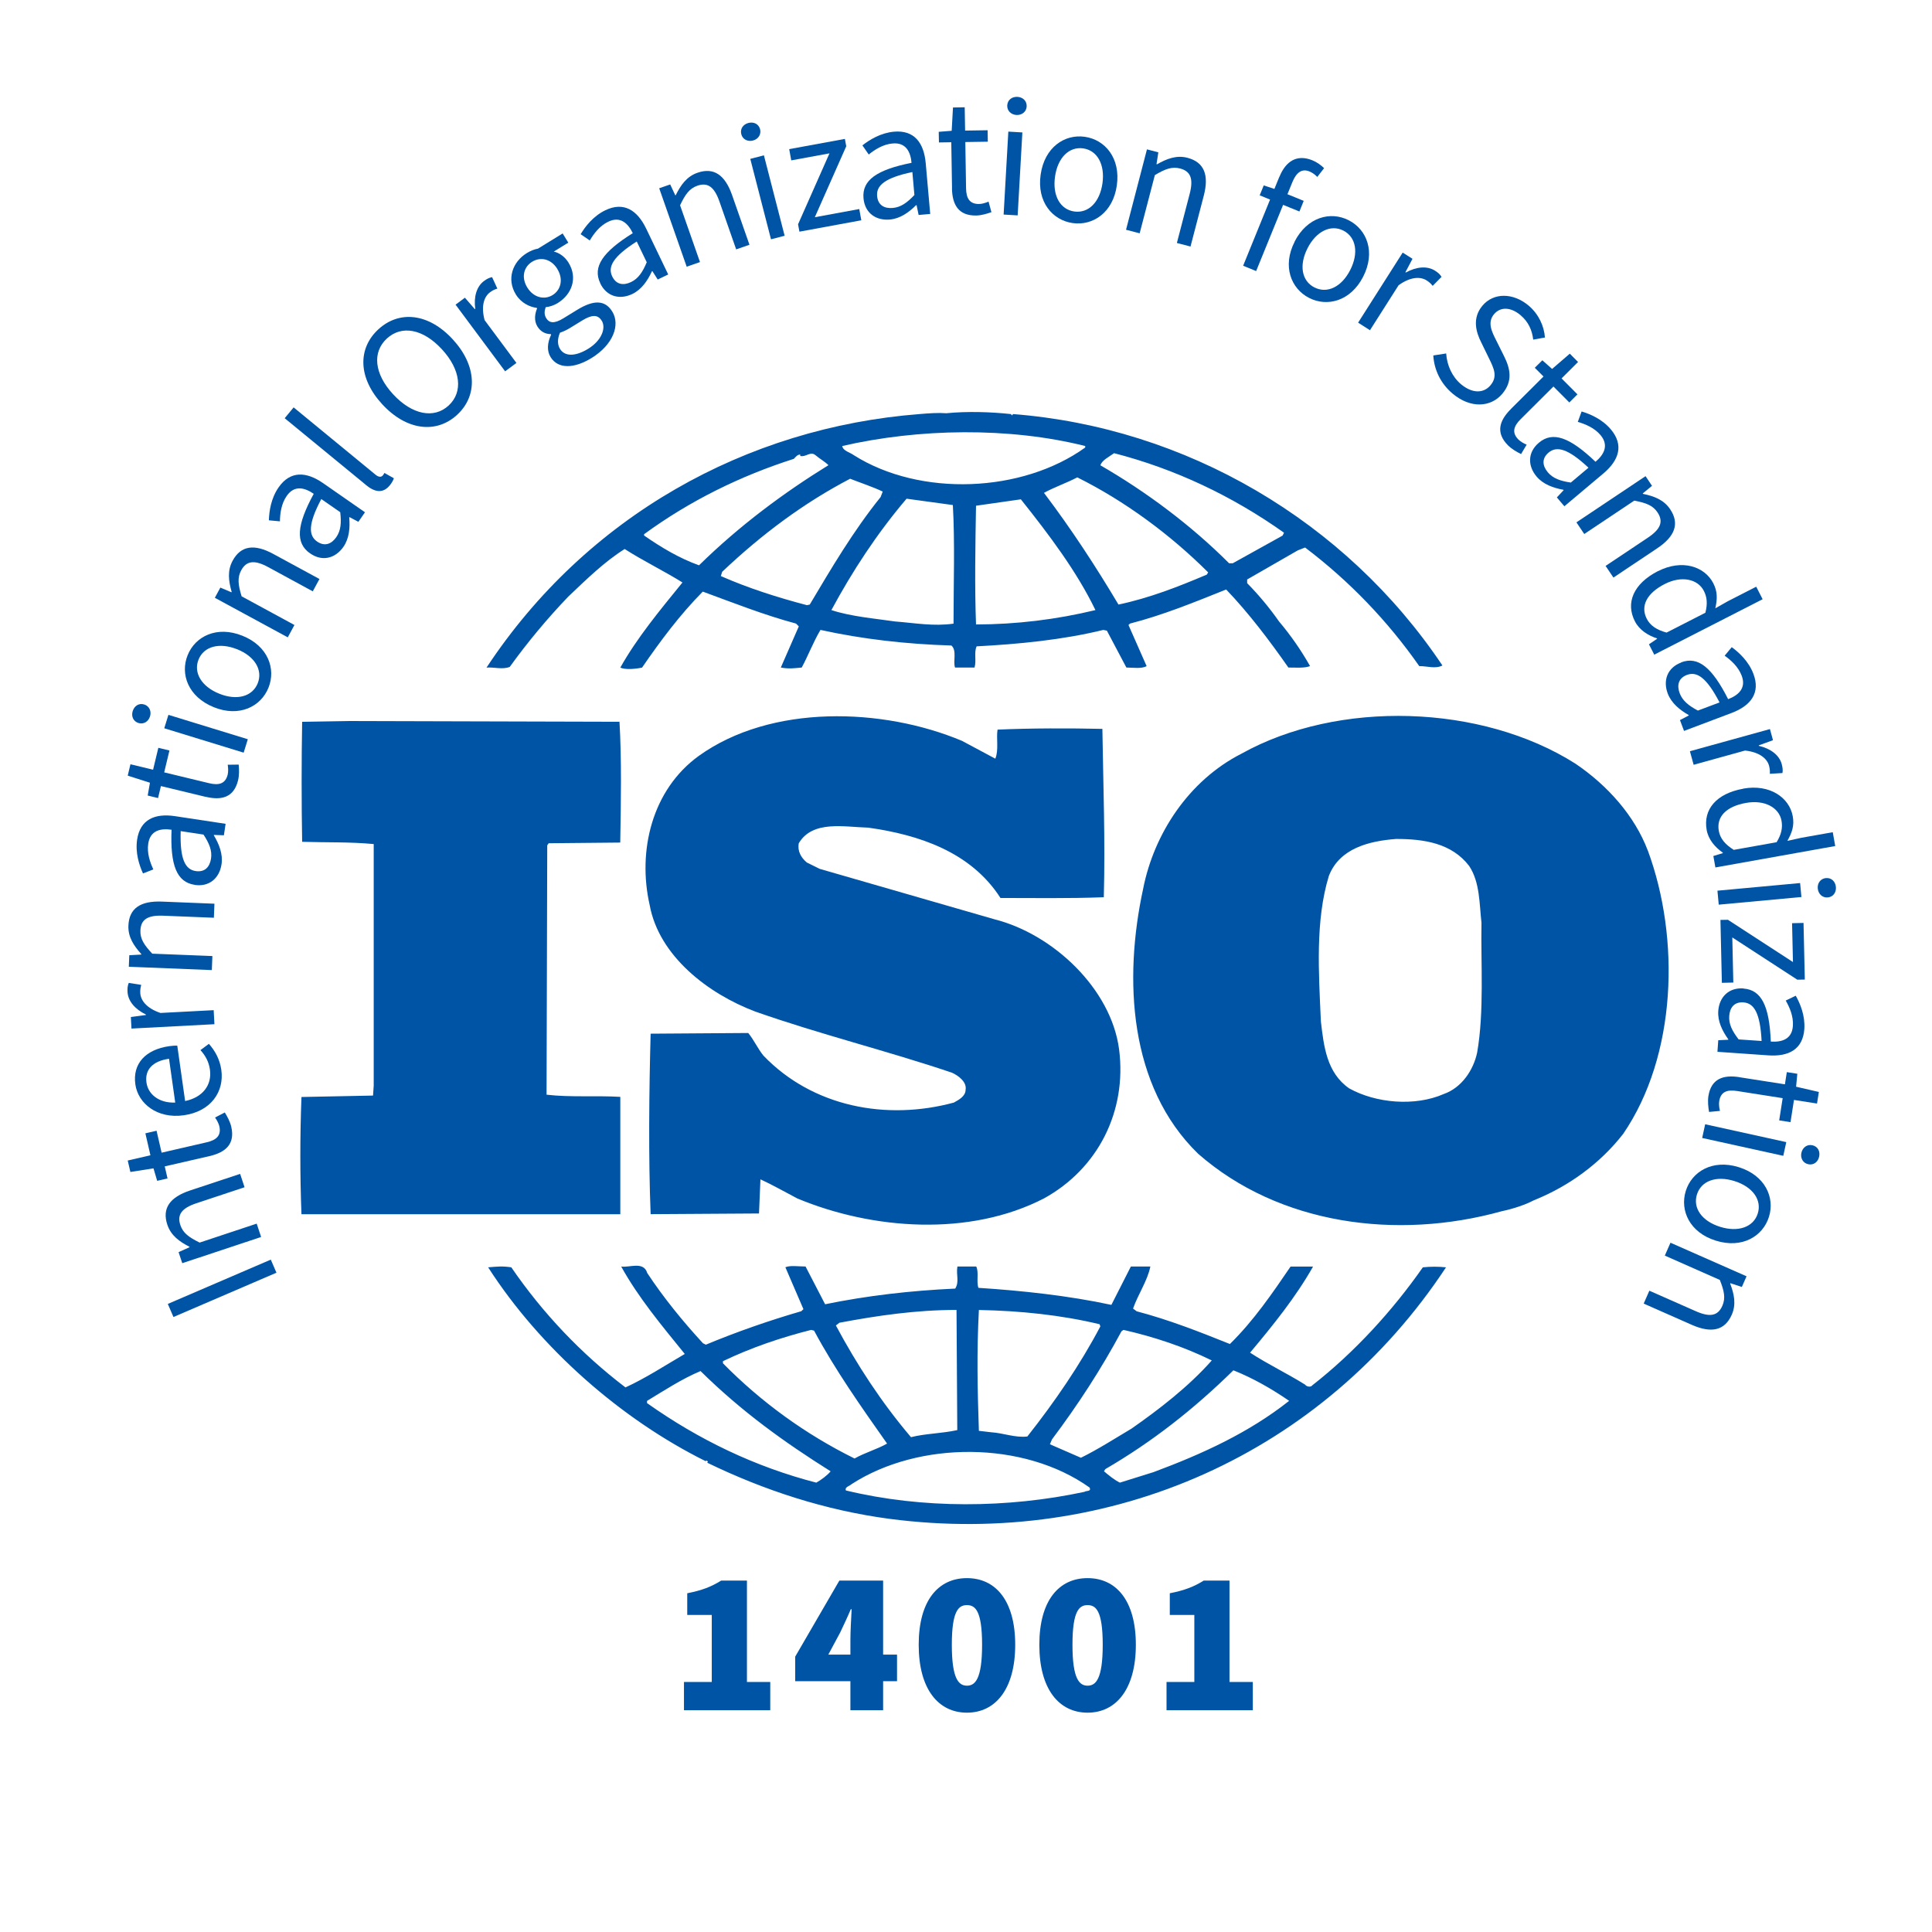 <?xml version="1.0" encoding="UTF-8"?>
<svg id="Capa_1" data-name="Capa 1" xmlns="http://www.w3.org/2000/svg" version="1.1" viewBox="0 0 2834.6 2834.6">
  <defs>
    <style>
      .cls-1 {
        fill: #0054a5;
        stroke-width: 0px;
      }
    </style>
  </defs>
  <g>
    <path class="cls-1" d="M2417.5,1247.6c-19.1-50.2-58.3-94.9-106.1-127.2-137.9-87.5-348-93.8-490-14.6-77.5,39.5-128.4,117.7-144.2,198.2-28.7,132.3-21.3,289.6,80.6,388.7,118.8,104.2,291.7,127.2,445.5,84.4,7.3-1.4,30.5-7.2,46.4-15.7l4.5-1.9c47.8-19.8,93.3-52.2,127.3-95.9,78.5-114.7,83.9-286.7,36.1-415.9M2167.2,1544.6c-5.4,25.1-22.3,51.1-48.9,60.5-42.4,18.6-99.7,13.5-138.9-8.3-32.9-23-37.1-61.5-41.4-98-3.2-71.9-8.4-148,11.7-213.7,15.8-40.7,59.3-51.2,98.7-54.2,41.3,0,81.6,6.3,107.1,39.6,15.9,23.9,14.9,55.2,18.1,83.4-1.1,59.4,4.2,130.2-6.4,190.7M910.1,1609.3c-35-2.1-74.3.9-108.2-3.2l1-365.9,2.1-3,105-1c1.1-59.4,2.1-123.1-1.1-177.2l-399.8-1.1-65.8,1.1c-1,55.2-1,119.8,0,176.1,36.1,1.1,70,0,105,3.3v354.4l-1,14.6-105,2.1c-2.2,57.3-2.2,114.7,0,172h467.8v-172s0,0,0,0ZM2087.5,1859.5c-44.5,63.7-100.7,125.1-162.1,173-2.2,3.3-8.6,2-10.6-1-26.6-16.6-55.2-30.2-80.7-46.9,34-40.6,66.9-81.3,92.4-126.3h-33c-26.4,38.7-54,79.3-89,113.6-46.7-18.7-89.1-35.4-136.8-48l-5.3-4c7.4-21.1,21.2-40.8,25.4-61.7h-28.6l-28.6,56.3c-62.5-13.5-131.5-20.9-195.1-25-3.2-9.4,1-22.9-3.2-31.3h-27.6c-2.2,12.5,3.2,22-3.2,32.4-65.8,3-129.4,10.4-190.9,23l-28.7-55.4c-10.5,0-22.3-2-29.6,1.1l26.5,61.5-3.2,3c-47.5,13.8-94.3,30.1-140,49.1l-4.2-2.1c-29.8-32.3-58.4-67.6-81.8-103.1-5.3-17.8-26.5-7.4-38.2-9.5,25.4,45.9,59.4,86.5,93.3,128.3-28.6,16.7-57.2,35.4-87,49.1-64.9-49.4-121.4-108.9-167.5-176.2-12.8-2-21.2-1.1-34,0,76.4,118.8,195.2,223,319.3,284.5,0,0,0-.9,1.1-.9s3,1.9.9,3c83.9,40.7,173,69.8,267.3,82.4,325.7,42.7,636.5-95.9,816.8-369-11.3-1.2-22.6-1.2-33.9,0M1645.3,1953.3l3.1-2.1c45.7,10.4,89.1,25,129.5,44.8-34,38.5-77.5,71.9-117.7,100-24.4,14.5-48.9,30.3-74.3,42.8l-45.5-19.8,3.1-7.2c38.3-51,72.2-103.2,101.9-158.5M1436.2,1922c60.5,1.1,121,7.4,177.1,20.9l1.1,3.2c-29.6,56.2-66.9,110.6-107.1,161.5-18.1,2.1-35-5.1-53-6.2l-18.1-2.1c-2.1-61.5-3.2-115.7,0-177.2M1231.6,1940.7c55.2-10.4,112.4-18.8,171.8-18.8l1.1,176.3c-22.3,5-46.7,5-67.9,10.4-43.5-51.2-79.5-106.5-110.2-163.9l5.3-4.1h0ZM1060.7,1997.1c41.5-19.9,84.9-34.6,129.4-45.9l4.3,1.1c30.7,57.3,68.9,111.5,107.1,165.7-14.7,8.4-32.9,13.4-47.7,21.9-71.7-35.4-137-82.7-193.1-139.7v-3h0ZM1197.6,2175.3c-89.1-23-171.9-62.6-248.3-116.7v-3.2c25.5-15.5,51-32.2,78.5-43.8,60.5,59.6,123,104.4,190.9,147.1-5.3,6.3-13.8,12.5-21.2,16.7M1591.1,2188.8c-112.4,24.1-237.6,25.1-350-2-2.1-5.2,5.3-6.3,8.5-9.4,98.7-63.7,252.4-63.7,349,5.1,3.1,6.3-5.3,4.3-7.5,6.3M1693,2159.7l-49.9,15.6c-8.5-4.2-15.9-10.4-23.4-16.7l2.1-3.2c67.9-39.5,129.4-87.5,187.8-144.9,28.6,11.4,56.3,27.2,81.8,44.8-59.5,47.1-128.4,78.3-198.5,104.4M747.8,978.6c26.2-36.3,54.9-70.8,85.9-103.2,27.5-26.1,53-51.1,82.8-69.9,27.6,17.7,58.3,32.5,84.8,49.1-32.9,40.5-66.8,81.3-91.2,124.9,7.4,3.3,21.2,2.2,31.9,0,26.5-38.5,55-77,89.1-111.5,45.5,16.7,90.1,34.4,136.8,46.9l4.1,4.1-26.4,60.4c11.7,2.2,19.1,1.1,30.7,0,9.5-17.6,16.9-37.4,27.5-55.2,61.6,13.6,126.3,20.9,192.1,22.9,8.4,7.4,2.1,23,5.3,32.3h28.6c3.1-10.2-1.1-21.8,3.1-31.1,61.6-3.2,126.3-9.5,185.9-24.1l5.2,1.1,28.6,54.1c9.6,0,22.3,2.2,29.7-2.1l-26.6-60.3,2.2-2.1c48.7-12.5,94.4-31.3,141.1-50,33,34.4,63.7,75,91.3,114.5,11.6,0,23.3,1.1,31.8-2.1-13.1-23.3-28.4-45.2-45.6-65.6-14-20-29.6-38.7-46.7-56.1v-5.4l74.3-42.7,10.7-4.2c64.6,48.9,121.1,107.6,167.5,174,12.7,0,23.4,4.4,34-.9-142.3-212.5-376.7-349.2-630.1-368.9l-1.1,2-2.2-2c-28.6-3.1-63.7-4.3-94.5-1.2-11.6-.9-25.4,0-39.2,1.2-254.5,19.7-488.9,150.1-635.4,372,10.6-1,23.3,3.2,34-1M1188.1,887l-4.2.9c-43.5-11.4-86-25-126.3-42.7l2-6.3c58.3-55.2,119.9-101.1,187.7-136.5,16,6.3,31.9,11.4,47.8,18.8l-3.1,8.1c-40.4,50.2-72.1,104.2-103.9,157.6M1399.1,915c-29.6,4.2-56.2-.9-86-3.2-28.5-4.2-64.7-7.2-93.3-16.7,30.8-57.1,66.9-112.4,110.3-163.4l67.9,9.3c3.1,54.1,1,116.7,1,174.1M1432,916.2c-2.1-55.4-1-116.8,0-174.2,21.3-3,44.5-6.3,65.8-9.4,41.4,52,81.8,105.4,109.4,162.5-57.4,13.9-116.1,21-175.2,21.1M1770.5,843.1c-41.5,17.6-83.9,34.3-129.5,43.9-32.9-55.3-68.9-110.5-109.3-163.9,14.9-8.2,33-14.4,48.9-22.7,69.1,34.4,135.8,83.3,192,139.4l-2,3.3ZM1634.6,664.9c89.1,23,172.9,62.5,249.3,116.7l-2.1,4.2-73.1,40.6h-5.4c-56.1-56.1-121.9-105.1-188.8-143.7,2.1-7.3,12.8-12.6,20.1-17.8M1592.2,654.4v2.2c-92.4,66.5-241.9,72.8-339.4,11.3-5.5-4.2-15.9-6.2-17.1-13.5,112.5-25.9,245-28,356.5,0M945.1,783.7c66.9-48.9,141.1-85.4,219.6-110.5,3.2-3.3,5.3-6.3,9.4-6.3v2.1c8.5,2,14.9-7.4,22.3-1.2,6.4,5.4,13.9,9.5,19.1,14.7-65.7,40.6-130.5,88.6-189.9,146.9-28.6-10.2-55.1-26-80.6-43.7v-2h0ZM1400.2,1617.5c-99.7,27.2-208,6.4-280.1-68.7-8.4-10.4-13.8-22.8-22.3-33.2l-143.2,1c-2.3,84.4-3.3,181.4,0,264.8l159-1,2.1-50.1c18.1,8.3,36.2,18.7,54.2,28.1,110.3,45.9,252.3,56.3,361.6,0,79.6-43.7,122.1-128.1,110.4-218.9-11.6-88.5-96.5-168.8-182.4-190.6l-256.8-74.1-19-9.4c-8.5-7.2-13.8-16.6-11.8-28.1,20.2-34.3,66.9-23.9,101.9-23,74.2,10.4,150.6,35.5,194.1,103.2,46.6,0,100.7.9,151.6-1.1,2.2-85.4-.8-160.5-2.1-247-47.7-1.1-106.1-1.1-153.8,1.1-2.1,12.4,2,30.1-3.3,42.6l-48.8-26.1c-116.7-49-280.1-54.1-386.2,22-69,49.9-90.1,139.7-72.1,218.9,13.7,74.9,85.9,130.2,154.8,156.2,94.4,33.3,193,57.4,288.6,89.7,9.5,4.2,22.2,13.7,20.1,25.1,0,9.3-9.6,14.6-16.9,18.6"/>
    <g>
      <path class="cls-1" d="M254.5,1932.3l-8.3-19.2,151.1-65,8.3,19.2-151.1,65Z"/>
      <path class="cls-1" d="M267.4,1853.3l-5.4-16.2,16.1-7.2-.2-.7c-14.5-7.4-27.1-16.4-32.4-32.3-8.1-24.4,4-40.5,33.5-50.3l73.3-24.3,6.5,19.6-70.7,23.5c-21.5,7.2-28.6,16.7-23.5,32,3.9,11.8,12.7,18,28.3,25.7l83.7-27.8,6.5,19.6-115.6,38.4Z"/>
      <path class="cls-1" d="M307.4,1696.2l-65.7,15.1,4.1,17.7-15.2,3.5-5.4-18.3-33.9,5.3-3.9-16.8,33.3-7.7-7.4-32.2,16.4-3.8,7.4,32.2,66-15.2c14.5-3.3,21.8-10,18.7-23.6-1-4.2-3.8-9.3-6.3-12.8l14.3-7.4c3.8,6.1,7.8,13.6,9.5,21,5.8,25.3-8.2,37.5-31.8,43Z"/>
      <path class="cls-1" d="M269.8,1636.3c-39.3,5.6-67.2-17.4-71.2-45.2-4.4-30.8,15.3-51.3,49.8-56.2,4.3-.6,8.7-.9,11.7-.7l11.5,81.2c25.3-5.1,39.7-23.1,36.4-46.1-1.6-11.6-6.7-20.6-13.9-28.6l12.4-9.2c8.4,9.6,15.8,21.6,18.2,38.1,4.6,32.2-15.3,61.1-54.9,66.7ZM248,1553.4c-24.2,3.4-35.8,16.2-33.1,35,2.4,17,18.2,30.2,42.2,29.3l-9.1-64.3Z"/>
      <path class="cls-1" d="M192.9,1509.1l-.9-17,22.1-2.9v-.7c-15.9-7.7-26.3-19.6-27-33.3-.3-5.4.2-9.2,1.8-13.1l18.3,2.9c-1.1,4.3-1.6,7-1.4,11.9.5,10.3,8.6,22.2,29.6,29.3l78.1-4.1,1.1,20.6-121.7,6.4Z"/>
      <path class="cls-1" d="M189,1418.5l.7-17,17.6-1v-.7c-10.9-12.1-19.6-24.9-18.9-41.7,1-25.7,18-36.5,49.1-35.3l77.1,3.1-.8,20.6-74.5-3c-22.7-.9-32.7,5.6-33.3,21.7-.5,12.4,5.5,21.3,17.4,34l88.2,3.5-.8,20.6-121.8-4.9Z"/>
      <path class="cls-1" d="M285.5,1298.2c-26.2-4-35.9-28.6-33.8-80.8-15.5-2.3-31.2.6-34.2,20.3-2.1,13.9,2.6,27.5,7.5,37.9l-15.2,5.9c-5.6-12.2-11.5-30.4-8.6-49.7,4.4-29.4,25.9-38.9,55.9-34.3l73.9,11.2-2.5,16.8-14.7-.5v.7c7.7,12.9,13.5,27.5,11.2,42.5-3.1,20.2-17.9,33.4-39.6,30.1ZM298.6,1224.5l-33.5-5.1c-1.3,41.1,6.6,56.3,22,58.6,13.7,2.1,20.7-6.4,22.5-18.2,1.8-11.6-2.4-22.1-11-35.3Z"/>
      <path class="cls-1" d="M301.6,1169.1l-65.5-15.8-4.2,17.6-15.2-3.7,3.3-18.8-32.6-10.4,4-16.7,33.2,8,7.7-32.1,16.3,3.9-7.7,32.1,65.9,15.9c14.5,3.5,24,.8,27.3-12.8,1-4.2.7-10,0-14.3l16.1-.2c.7,7.2.9,15.6-.9,23-6.1,25.2-24.1,29.9-47.7,24.2Z"/>
      <path class="cls-1" d="M203.2,1060.8c-7.7-2.4-10.9-9.9-8.5-17.5,2.4-7.7,9.2-12.1,16.9-9.7,7.4,2.3,10.9,9.9,8.5,17.5-2.4,7.7-9.5,12-16.9,9.7ZM241,1068.5l6.1-19.7,116.5,35.8-6.1,19.7-116.5-35.8Z"/>
      <path class="cls-1" d="M313.7,1037.6c-37.7-15.2-49.6-48.6-38.4-76.3,11.1-27.7,42.8-43.7,80.5-28.5,37.4,15,49.3,48.5,38.1,76.2-11.1,27.7-42.8,43.7-80.2,28.6ZM347.9,952.6c-25.9-10.4-48.8-4.3-56.6,15.1-7.8,19.4,4.5,39.7,30.4,50.1s48.5,4.2,56.4-15.2c7.8-19.4-4.2-39.6-30.1-50Z"/>
      <path class="cls-1" d="M315.2,877.1l8.1-15,16.3,6.9.3-.6c-4.5-15.7-6.6-31,1.4-45.7,12.2-22.6,32.3-24.8,59.6-10l67.8,36.8-9.8,18.1-65.5-35.6c-19.9-10.8-31.8-9.4-39.5,4.7-5.9,10.9-4.5,21.6.6,38.2l77.5,42.1-9.8,18.1-107.1-58.1Z"/>
      <path class="cls-1" d="M454.9,811.9c-21.8-15.2-19.6-41.5,5.4-87.4-12.9-8.9-28.3-13.3-39.6,3.1-8.1,11.6-9.8,25.8-10,37.3l-16.2-1.5c.4-13.4,3.1-32.3,14.3-48.4,17-24.4,40.4-23.4,65.3-6.1l61.4,42.7-9.7,14-13-6.9-.4.6c1.3,15,0,30.7-8.6,43.1-11.7,16.7-30.8,22.1-48.8,9.5ZM499.2,751.5l-27.8-19.3c-19.3,36.3-19,53.4-6.2,62.3,11.4,7.9,21.4,3.4,28.2-6.4,6.7-9.7,7.6-20.9,5.8-36.5Z"/>
      <path class="cls-1" d="M536.8,711.4l-119.1-97.8,13.1-15.9,120.2,98.8c4.9,4,8.5,3.5,10.5,1.2.8-.9,1.4-1.7,2.5-3.8l13.9,7.8c-1,2.9-2.6,6.2-6,10.4-9.8,11.9-21.5,10.6-35.1-.6Z"/>
      <path class="cls-1" d="M560.8,593.1c-35.7-38.7-36.1-81.9-5.7-109.9s73.4-24.1,109.1,14.6c35.7,38.7,36.9,82.8,6.5,110.8-30.4,28-74.2,23.3-109.9-15.5ZM648.3,512.4c-27.8-30.1-59.1-35.6-80.7-15.7-21.6,19.9-18.7,51.6,9.1,81.7,27.8,30.1,59.9,36.5,81.5,16.6,21.6-19.9,17.9-52.5-9.9-82.6Z"/>
      <path class="cls-1" d="M668.4,447l13.7-10.2,14.6,16.8.6-.4c-2.4-17.5,1.8-32.7,12.8-40.9,4.3-3.2,7.8-4.9,11.9-5.7l7.7,16.8c-4.2,1.4-6.8,2.5-10.7,5.4-8.3,6.1-13.7,19.4-8,40.9l46.7,62.8-16.6,12.3-72.7-97.8Z"/>
      <path class="cls-1" d="M807.8,523.9c-5.5-8.9-5-20.7.8-32.8l-.5-.9c-7.3,0-14.7-3.1-19.7-11.3-5.3-8.6-3.5-19.2-.4-26.3l-.5-.9c-10.2-1.2-23-7.2-30.6-19.6-14-22.7-4.9-48,16.2-60.9,5.7-3.5,11.6-5.6,16.2-6.4l36.2-22.3,8.3,13.5-21.3,13.1c7.8,1.7,16.1,7.3,21.6,16.2,13.7,22.2,5.3,46.3-15.9,59.4-5,3.1-11.5,5.4-17.6,6-1.8,5.4-2.6,10.6.9,16.3,4.1,6.6,11.2,8.6,25.1,0l20.2-12.4c24.1-14.8,40.9-14.7,51.5,2.5,11.9,19.3,1.7,48.4-30.4,68.2-25.4,15.6-49.1,16.5-60.1-1.4ZM817.8,394.7c-9.3-15.1-24.7-18.2-37-10.7-12.2,7.5-16.5,22.6-7.2,37.8,9.3,15.1,25.3,18.5,37.2,11.1,12-7.4,16.2-23.1,6.9-38.2ZM882.7,470.4c-5.9-9.6-15.2-8.4-28.8,0l-17.9,11c-4,2.4-9.1,5-14.4,6.7-4.2,9.8-3.6,18,.1,23.9,6.9,11.2,22.4,11.3,41.3-.3,19.8-12.2,26.5-30.5,19.8-41.3Z"/>
      <path class="cls-1" d="M880.7,415.5c-11.5-23.9,3.4-45.8,47.7-73.4-6.8-14.1-18.1-25.5-36-16.8-12.7,6.1-21.2,17.6-27.1,27.5l-13.4-9.2c6.9-11.5,18.6-26.6,36.2-35.1,26.8-12.9,46.7-.5,59.9,26.8l32.4,67.4-15.4,7.4-7.9-12.4-.6.3c-6.3,13.7-15.1,26.7-28.7,33.3-18.4,8.8-37.7,4.1-47.2-15.7ZM948.9,384.8l-14.7-30.5c-34.7,22.1-42.8,37.1-36,51.2,6,12.5,16.9,13.5,27.7,8.3,10.6-5.1,16.9-14.5,23-29Z"/>
      <path class="cls-1" d="M967.2,276.2l16.1-5.6,7.5,16,.6-.2c7.2-14.6,16-27.4,31.8-32.9,24.2-8.5,40.6,3.3,50.9,32.7l25.5,72.9-19.5,6.8-24.6-70.4c-7.5-21.4-17.2-28.3-32.4-23-11.8,4.1-17.8,13-25.3,28.7l29.2,83.3-19.5,6.8-40.3-115Z"/>
      <path class="cls-1" d="M1087.6,196.9c-2-7.8,2.7-14.5,10.5-16.5s15.1,1.5,17.1,9.3c1.9,7.5-2.7,14.5-10.5,16.5s-15.2-1.8-17.1-9.3ZM1100.8,233.1l20-5.2,30.4,118-20,5.2-30.4-118Z"/>
      <path class="cls-1" d="M1170.9,329.1l46.1-104.1-56.1,10.3-3-16.5,81.7-15,2,10.8-46.1,104.1,65.2-12,3,16.5-90.8,16.7-2-10.8Z"/>
      <path class="cls-1" d="M1266.9,290.8c-2.3-26.4,19.3-41.7,70.5-51.9-1.4-15.6-7.9-30.2-27.8-28.4-14,1.2-26.1,9-35,16.2l-9.3-13.4c10.5-8.3,26.8-18.3,46.3-20.1,29.6-2.6,43.9,16,46.6,46.2l6.6,74.5-17,1.5-3-14.4h-.7c-10.7,10.7-23.5,19.8-38.6,21.1-20.3,1.8-36.7-9.5-38.6-31.4ZM1341.6,286.1l-3-33.7c-40.2,8.5-53.1,19.7-51.7,35.2,1.2,13.8,11.1,18.6,23,17.5,11.7-1,20.9-7.6,31.7-19Z"/>
      <path class="cls-1" d="M1396.8,276.1l-1.1-67.4-18.1.3-.3-15.6,19-1.5,1.9-34.2,17.2-.3.6,34.2,33-.5.3,16.8-33,.5,1.1,67.7c.2,14.9,5.2,23.4,19.2,23.2,4.3,0,9.9-1.8,13.8-3.5l4.2,15.5c-6.8,2.4-14.9,4.8-22.5,4.9-25.9.4-35-15.9-35.4-40.1Z"/>
      <path class="cls-1" d="M1479.4,193.1l20.6,1.2-6.9,121.7-20.6-1.2,6.9-121.6ZM1477.8,154.6c.5-8.1,7-12.9,15-12.5,8,.5,13.9,6,13.5,14.1-.4,7.8-7,12.9-15,12.5-8-.5-13.9-6.3-13.5-14.1Z"/>
      <path class="cls-1" d="M1526.8,256.3c5.7-40.3,35.3-59.8,64.8-55.6,29.6,4.2,52.7,31.1,47,71.3-5.6,40-35.2,59.5-64.8,55.3-29.6-4.2-52.7-31.1-47-71ZM1617.5,269.1c3.9-27.7-7.5-48.4-28.3-51.4-20.8-2.9-37.5,13.9-41.3,41.6-3.9,27.7,7.6,48.1,28.3,51s37.4-13.6,41.3-41.3Z"/>
      <path class="cls-1" d="M1683,219.2l16.5,4.3-2.7,17.4.7.2c14.1-8.1,28.6-13.8,44.7-9.6,24.8,6.5,31.8,25.4,24,55.5l-19.5,74.7-20-5.2,18.8-72.1c5.7-22,1.5-33.1-14.1-37.2-12.1-3.1-22,.8-37,9.7l-22.3,85.4-20-5.2,30.7-117.9Z"/>
      <path class="cls-1" d="M1877.2,259.3c9.3-22.9,25.7-33.3,48.3-24.1,6.9,2.8,12.9,7.3,17.2,11.5l-10,12.9c-3.5-3.7-7.6-6.5-11.6-8.1-10.7-4.3-18.9,1-24.9,15.6l-53.2,130.6-19.1-7.8,53.2-130.7ZM1854.1,272l16.6,5.5,42.1,17.2-6.3,15.6-58.3-23.7,5.9-14.5Z"/>
      <path class="cls-1" d="M1899.4,354.5c18.5-36.2,52.9-45,79.5-31.3,26.6,13.6,39.6,46.6,21.1,82.8-18.4,35.9-52.7,44.7-79.3,31.1-26.6-13.6-39.6-46.6-21.2-82.5ZM1981,396.2c12.7-24.9,8.7-48.2-9.9-57.8s-40,.9-52.7,25.8-8.6,48,10.1,57.5c18.7,9.5,39.8-.6,52.5-25.5Z"/>
      <path class="cls-1" d="M2058,370.6l14.4,9.1-10.4,19.7.6.4c15.5-8.5,31.2-10,42.8-2.7,4.6,2.9,7.4,5.5,9.6,9.1l-13,13.2c-2.8-3.4-4.8-5.4-8.9-8-8.7-5.5-23-5.9-41.1,7.1l-42,66-17.4-11.1,65.4-102.8Z"/>
      <path class="cls-1" d="M2103,521.5l18.8-2.9c1.1,17,8.5,33.8,21.5,44.9,16.5,13.9,33.2,14,43.5,1.8,10.8-12.8,5.2-24.6-2.3-39.8l-11.3-23.2c-7.5-14.9-13.7-35.4,1.9-53.9,16.2-19.2,44.9-19.2,67.7,0,14.9,12.6,22.7,30.2,23.9,46.8l-17.2,3.1c-1.6-13.8-7-26.1-18.6-35.9-14.1-11.9-29.4-12.7-38.9-1.4-10.2,12.1-3.1,25.9,3.2,38.4l11.4,22.9c9.3,18.5,13.3,36.8-2.5,55.5-16.8,19.9-46.6,21.9-73-.4-17.6-14.9-26.9-35-28.2-55.8Z"/>
      <path class="cls-1" d="M2216.9,599.9l47.7-47.5-12.8-12.8,11.1-11,14.3,12.7,26-22.4,12.1,12.2-24.2,24.1,23.3,23.4-11.9,11.9-23.3-23.4-48,47.8c-10.6,10.5-13.3,20-3.4,30,3.1,3.1,8.2,5.9,12.1,7.5l-8.2,13.8c-6.5-3.2-13.8-7.4-19.2-12.8-18.3-18.4-12.9-36.2,4.3-53.3Z"/>
      <path class="cls-1" d="M2257.9,649.5c20.3-17.1,45.2-8.1,83,28,12-10.1,20.2-23.8,7.4-39.1-9.1-10.8-22.4-16.2-33.4-19.4l5.6-15.3c12.8,3.8,30.4,11.4,43,26.4,19.1,22.8,12.1,45.1-11.1,64.6l-57.2,48.1-11-13,10-10.7-.4-.5c-14.9-2.7-29.7-7.9-39.4-19.5-13.1-15.6-13.3-35.5,3.5-49.6ZM2304.7,708l25.9-21.8c-30-28.1-46.6-32.2-58.5-22.2-10.6,8.9-8.9,19.7-1.2,28.9,7.6,9,18.2,12.8,33.8,15.1Z"/>
      <path class="cls-1" d="M2414.3,698.6l9.5,14.2-13.6,11.2.4.6c16,3.3,30.5,8.6,39.8,22.5,14.3,21.3,6.9,40.1-19,57.4l-64.2,42.9-11.5-17.1,62-41.4c18.9-12.6,23.1-23.7,14.2-37.1-6.9-10.4-17-14-34.1-17.3l-73.4,49-11.5-17.1,101.3-67.7Z"/>
      <path class="cls-1" d="M2432.6,838c35.2-18,68.4-7,81.1,17.7,6.5,12.6,5.9,23.3,3,36.8l18.2-10.3,41.8-21.4,9.4,18.4-159,81.3-7.8-15.2,12-8.1-.3-.6c-12.7-4.1-25.7-12.1-32.3-25-13.9-27.1-2.2-55.2,33.9-73.7ZM2445.2,928.1l56.9-29.1c3.5-13.5,2.3-23.4-2.3-32.2-8.9-17.3-32.7-22.6-57.4-9.9-26,13.3-36,32-26.3,51,5.1,10,14.5,16.2,29,20.2Z"/>
      <path class="cls-1" d="M2466.6,971.8c24.8-9.4,45.3,7.4,68.9,54,14.7-5.6,26.9-15.8,19.9-34.4-5-13.2-15.7-22.7-25-29.4l10.4-12.5c10.8,7.9,24.9,20.9,31.8,39.2,10.5,27.8-3.6,46.6-31.9,57.3l-69.9,26.4-6-15.9,13-6.8-.2-.6c-13.1-7.5-25.3-17.4-30.7-31.5-7.2-19.1-.8-37.9,19.8-45.6ZM2491.2,1042.5l31.7-11.9c-19-36.5-33.2-45.9-47.8-40.4-13,4.9-14.9,15.7-10.7,26.9,4.2,11,12.9,18.1,26.8,25.5Z"/>
      <path class="cls-1" d="M2596.8,1069.6l4.5,16.4-20.9,7.6.2.7c17.2,4,29.9,13.5,33.5,26.7,1.4,5.2,1.8,9,1.1,13.2l-18.5,1.1c.2-4.4,0-7.2-1.2-11.9-2.7-9.9-13.2-19.8-35.2-22.2l-75.4,20.9-5.5-19.9,117.4-32.5Z"/>
      <path class="cls-1" d="M2557.9,1157c38.9-6.9,67.5,13.3,72.4,40.6,2.5,13.9-1.1,24-7.9,36.1l20.4-4.5,46.2-8.2,3.6,20.3-175.8,31.4-3-16.8,13.9-4.2v-.7c-11.1-7.7-21.2-19-23.7-33.3-5.4-30,14-53.5,54-60.6ZM2543.7,1246.9l62.9-11.2c7.3-11.9,9-21.7,7.2-31.5-3.4-19.2-24.6-31.1-52-26.2-28.8,5.1-43.8,20.1-40,41.1,2,11.1,9.1,19.7,21.9,27.8Z"/>
      <path class="cls-1" d="M2641.1,1295.6l1.9,20.5-121.3,11.2-1.9-20.5,121.3-11.2ZM2679,1288.3c8.1-.7,13.8,5,14.6,13,.7,8-3.9,14.7-12,15.4-7.7.7-13.8-5-14.6-13s4.2-14.7,12-15.4Z"/>
      <path class="cls-1" d="M2535.2,1349.5l95.4,62-1.3-57,16.8-.4,1.9,83.1-11,.2-95.4-62,1.5,66.2-16.8.4-2.1-92.3,11-.2Z"/>
      <path class="cls-1" d="M2557.9,1450.4c26.5,1.8,38.1,25.6,40.2,77.8,15.6,1,31.1-3.1,32.4-23,1-14.1-4.8-27.2-10.5-37.2l14.7-7.1c6.6,11.7,13.9,29.3,12.6,48.8-2.1,29.7-22.6,40.8-52.9,38.7l-74.6-5.2,1.2-17,14.7-.7v-.7c-8.8-12.3-15.7-26.3-14.7-41.4,1.4-20.3,15.1-34.7,37-33.2ZM2550.8,1525l33.8,2.3c-2.1-41.1-11.1-55.5-26.6-56.6-13.8-1-20.1,8-20.9,20-.8,11.7,4.2,21.8,13.8,34.3Z"/>
      <path class="cls-1" d="M2552.2,1580.5l66.6,10.4,2.8-17.9,15.4,2.4-1.8,19,33.4,7.7-2.7,17-33.8-5.3-5.1,32.6-16.6-2.6,5.1-32.6-66.9-10.5c-14.7-2.3-24,1.1-26.2,15-.7,4.3,0,10.1,1.1,14.2l-16,1.5c-1.2-7.1-2.1-15.5-1-23,4-25.6,21.6-31.8,45.6-28Z"/>
      <path class="cls-1" d="M2620.8,1675.7l-4.4,20.1-119-26.2,4.4-20.1,119,26.2ZM2659.1,1680.3c7.9,1.7,11.7,8.9,9.9,16.8-1.7,7.8-8.2,12.8-16.1,11-7.6-1.7-11.7-8.9-9.9-16.8s8.5-12.7,16.1-11Z"/>
      <path class="cls-1" d="M2550.9,1712.4c38.8,12,53.4,44.4,44.5,72.9s-39.1,47-77.9,35c-38.5-11.9-53-44.3-44.2-72.8,8.8-28.5,39.1-47,77.6-35.1ZM2523.8,1800c26.7,8.3,49,.3,55.2-19.7,6.2-20-7.7-39.2-34.4-47.5-26.7-8.3-48.7-.2-54.9,19.8-6.2,20,7.4,39.1,34.1,47.4Z"/>
      <path class="cls-1" d="M2562.5,1872.6l-6.9,15.6-16.8-5.5-.3.6c5.8,15.2,9.1,30.4,2.3,45.7-10.4,23.5-30.2,27.3-58.6,14.8l-70.6-31.2,8.3-18.9,68.2,30.1c20.8,9.2,32.4,6.8,38.9-7.9,5-11.4,2.7-21.9-3.7-38l-80.7-35.7,8.3-18.9,111.5,49.2Z"/>
    </g>
  </g>
  <g>
    <path class="cls-1" d="M1003.5,2467.8h40.8v-98.4h-36v-31.8c21.6-4.2,35.4-9.6,49.8-18.6h37.8v148.8h34.2v41.4h-126.6v-41.4Z"/>
    <path class="cls-1" d="M1247.7,2406c0-12.9,1.2-32.1,1.8-45h-1.2c-4.8,11.4-10.2,22.8-15.6,34.2l-17.4,32.4h100.8v39h-149.4v-36l64.8-111.6h64.2v190.2h-48v-103.2Z"/>
    <path class="cls-1" d="M1347.9,2413.2c0-65.1,28.8-97.8,70.8-97.8s70.8,33,70.8,97.8-28.8,99.6-70.8,99.6-70.8-34.5-70.8-99.6ZM1440.9,2413.2c0-50.4-10.2-58.2-22.2-58.2s-22.2,7.8-22.2,58.2,10.2,60,22.2,60,22.2-9.6,22.2-60Z"/>
    <path class="cls-1" d="M1524.9,2413.2c0-65.1,28.8-97.8,70.8-97.8s70.8,33,70.8,97.8-28.8,99.6-70.8,99.6-70.8-34.5-70.8-99.6ZM1617.9,2413.2c0-50.4-10.2-58.2-22.2-58.2s-22.2,7.8-22.2,58.2,10.2,60,22.2,60,22.2-9.6,22.2-60Z"/>
    <path class="cls-1" d="M1711.5,2467.8h40.8v-98.4h-36v-31.8c21.6-4.2,35.4-9.6,49.8-18.6h37.8v148.8h34.2v41.4h-126.6v-41.4Z"/>
  </g>
</svg>